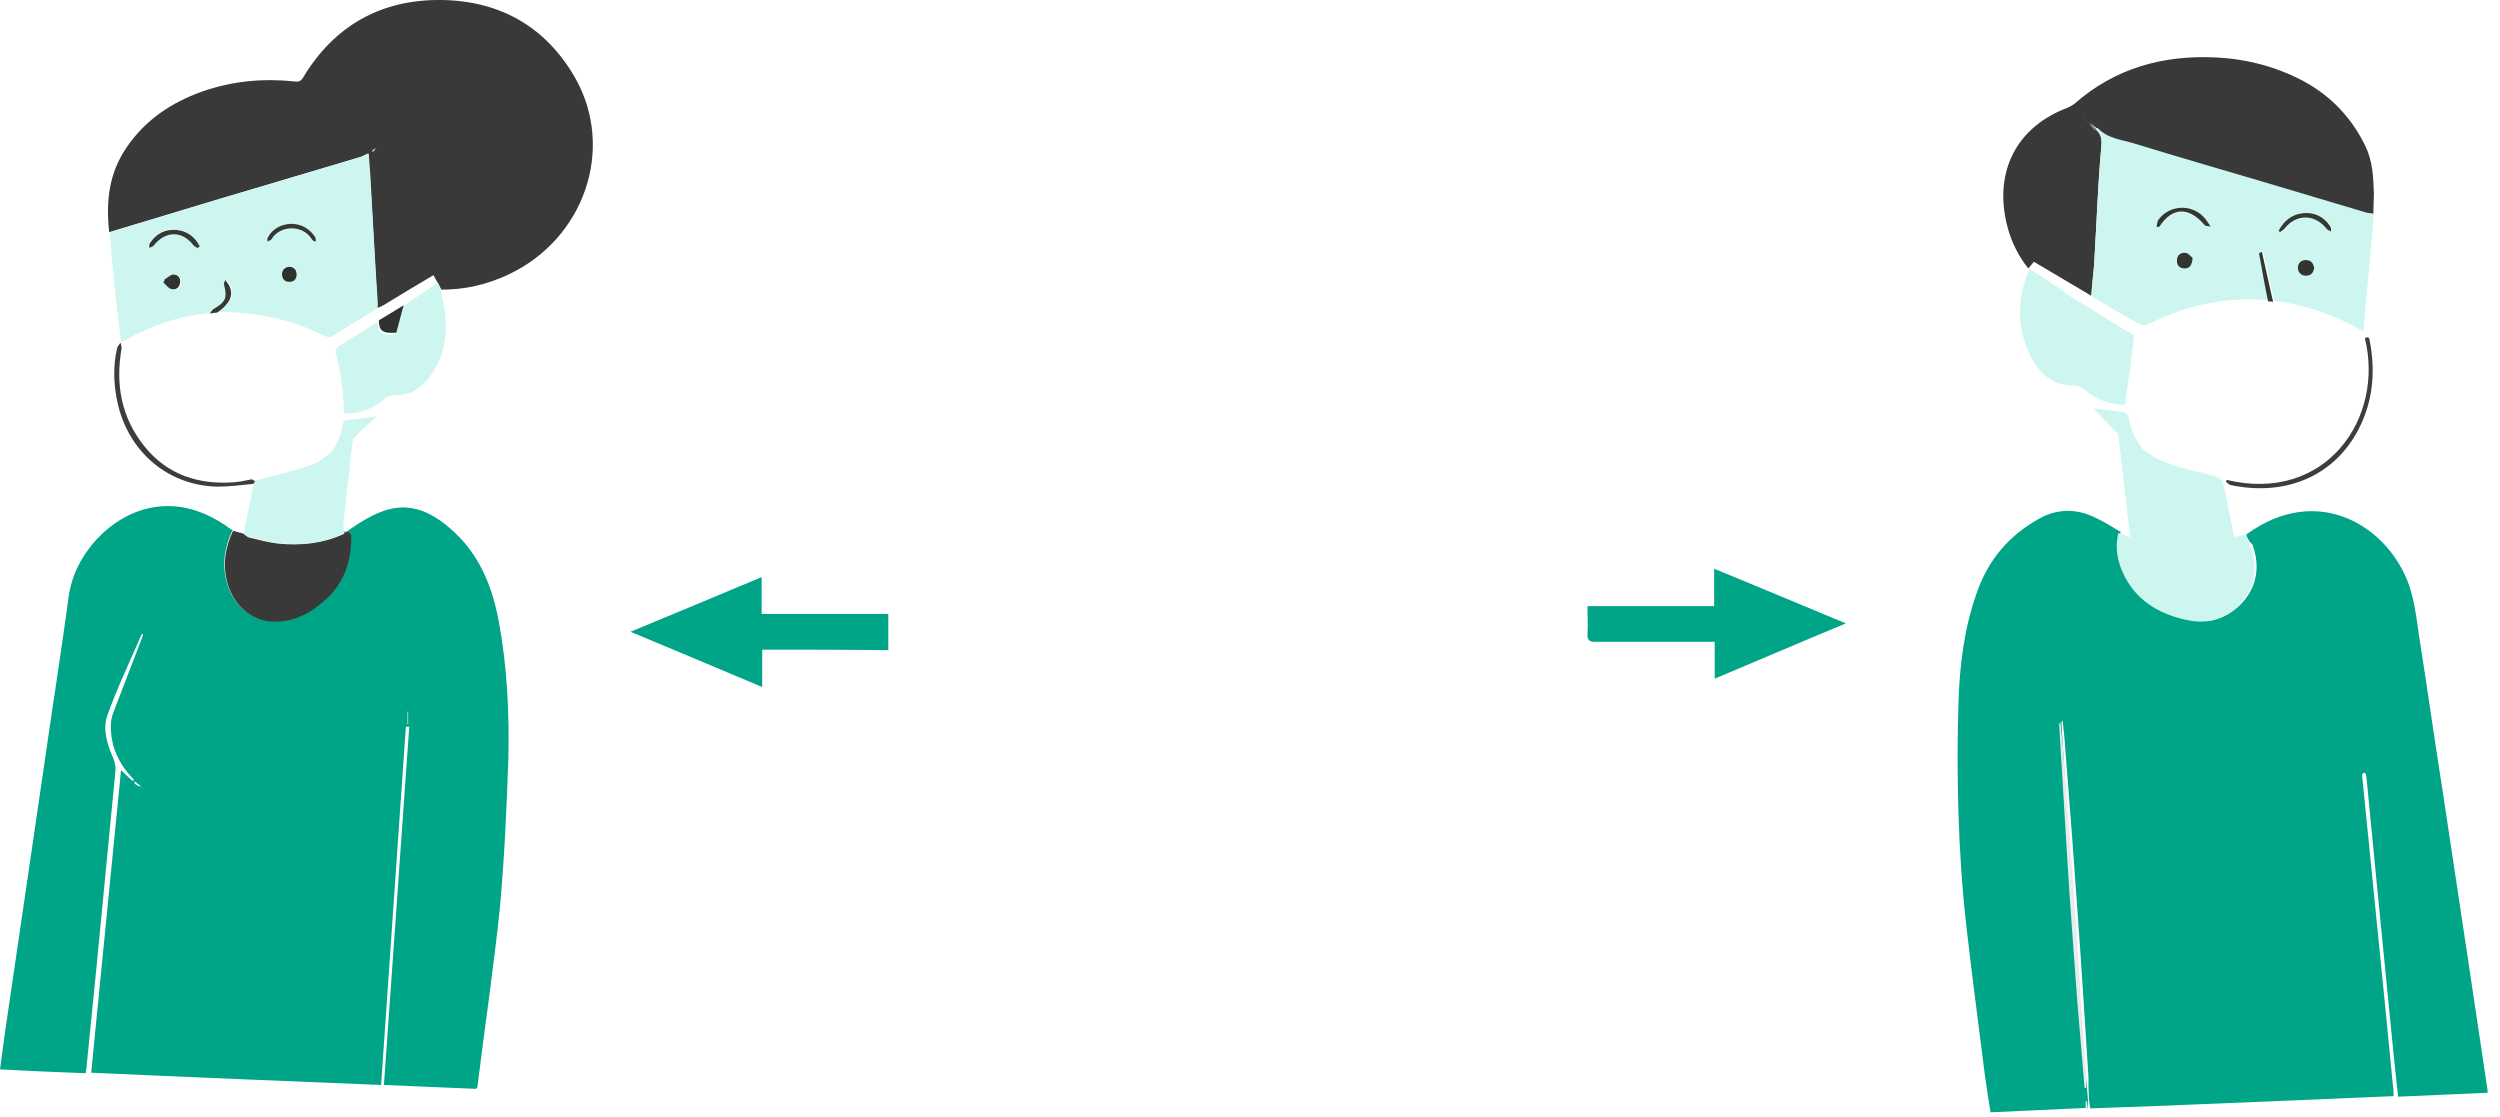 <?xml version="1.0" encoding="UTF-8"?>
<svg width="470px" height="210px" viewBox="0 0 470 210" version="1.1" xmlns="http://www.w3.org/2000/svg" xmlns:xlink="http://www.w3.org/1999/xlink">
    <title>social-distancing</title>
    <g id="Page-1" stroke="none" stroke-width="1" fill="none" fill-rule="evenodd">
        <g id="social-distancing" fill-rule="nonzero">
            <path d="M422.269,100.518 C435.814,90.55 449.15,99.049 452.961,110.171 C453.913,113.109 454.337,116.257 454.76,119.405 C456.346,129.372 457.722,139.34 459.309,149.308 C461.004,160.325 462.59,171.342 464.285,182.36 C465.449,189.914 466.505,197.469 467.669,205.023 C467.669,205.128 467.669,205.233 467.669,205.443 C462.061,205.653 456.453,205.967 450.844,206.177 C450.633,203.869 450.314,201.561 450.102,199.252 C449.15,189.284 448.093,179.212 447.14,169.244 C446.398,162.004 445.765,154.764 445.022,147.42 C444.917,146.79 444.917,146.265 444.81,145.636 C444.81,145.426 444.493,145.321 444.389,145.216 C444.282,145.426 444.07,145.531 444.07,145.741 C444.177,146.79 444.282,147.839 444.389,148.888 C445.657,161.269 446.821,173.546 448.093,185.927 C448.726,192.013 449.257,198.203 449.89,204.289 C449.997,204.813 449.997,205.443 449.997,206.072 C445.869,206.282 441.849,206.387 437.826,206.597 C427.666,207.017 417.506,207.436 407.346,207.856 C402.583,208.066 397.715,208.171 392.954,208.381 C392.847,207.856 392.847,207.332 392.742,206.807 C392.742,205.967 392.635,205.128 392.635,204.289 C392.635,203.659 392.635,203.134 392.635,202.505 C391.895,191.383 391.259,180.366 390.414,169.244 C389.779,159.905 389.038,150.567 388.298,141.124 C388.191,139.235 387.979,137.347 387.767,135.458 C387.555,135.668 387.555,135.773 387.555,135.983 C388.086,144.167 388.507,152.351 389.038,160.64 C389.671,169.768 390.307,178.792 390.943,187.815 C391.366,193.272 391.79,198.728 392.318,204.184 C392.423,205.023 392.423,205.862 392.53,206.702 C392.53,207.227 392.53,207.751 392.53,208.276 C386.498,208.591 380.359,208.801 374.222,209.115 C373.799,206.492 373.375,203.869 373.056,201.351 C371.892,192.013 370.623,182.569 369.564,173.126 C368.823,166.411 368.4,159.591 368.188,152.771 C367.976,145.951 367.976,139.026 368.188,132.205 C368.4,125.175 369.247,118.04 371.682,111.325 C373.799,105.24 377.714,100.623 383.427,97.475 C386.815,95.587 390.519,95.587 394.011,97.37 C395.599,98.105 397.082,99.049 398.667,99.993 C398.139,102.617 398.458,105.135 399.515,107.443 C401.843,112.584 406.287,115.207 411.579,116.362 C415.495,117.201 418.989,116.152 421.634,113.214 C424.386,110.066 424.914,106.289 423.433,102.302 C422.798,101.882 422.586,101.252 422.269,100.518 Z" id="Path" fill="#00A588"></path>
            <path d="M65.086,99.993 C71.648,95.377 77.151,92.754 84.771,99.469 C90.063,104.086 92.497,110.066 93.767,116.781 C95.354,125.385 95.778,134.094 95.566,142.803 C95.249,152.141 94.825,161.374 93.979,170.713 C92.815,181.94 91.121,193.167 89.745,204.394 C89.745,204.498 89.639,204.498 89.534,204.708 C83.819,204.498 77.998,204.184 72.177,203.974 C73.765,181.52 75.352,159.066 76.94,136.612 C76.728,136.612 76.516,136.612 76.305,136.612 C74.717,159.066 73.235,181.415 71.648,203.974 C53.551,203.239 35.454,202.505 17.145,201.666 C19.05,182.674 20.849,163.788 22.754,144.796 C23.495,145.531 24.13,146.055 24.765,146.685 C24.871,146.685 24.976,146.79 25.188,146.79 C25.188,146.685 25.082,146.58 25.082,146.475 C22.331,143.642 20.743,140.285 20.849,136.297 C20.849,135.458 21.061,134.514 21.378,133.779 C23.177,129.058 24.976,124.441 26.775,119.719 C26.775,119.509 26.881,119.404 26.881,119.195 C26.775,119.195 26.775,119.195 26.67,119.195 C26.564,119.3 26.564,119.509 26.458,119.614 C24.341,124.546 22.013,129.372 20.214,134.409 C19.261,137.032 20.108,139.865 21.272,142.488 C21.59,143.222 21.801,144.167 21.696,145.006 C20.531,157.387 19.261,169.873 18.097,182.255 C17.462,188.235 16.933,194.216 16.298,200.302 C16.298,200.721 16.192,201.246 16.086,201.771 C10.795,201.561 5.503,201.351 0,201.036 C0.317,198.623 0.635,196.314 0.952,194.006 C2.434,183.933 3.916,173.756 5.397,163.683 C6.773,154.24 8.149,144.901 9.525,135.458 C10.689,127.694 11.853,119.929 12.911,112.165 C13.97,104.19 20.849,96.741 28.786,95.377 C33.76,94.537 38.205,96.006 42.333,98.734 C42.756,99.049 43.179,99.364 43.709,99.678 C42.227,102.826 41.698,106.079 42.65,109.541 C43.92,113.948 47.413,116.781 51.54,116.781 C55.456,116.781 58.525,114.998 61.277,112.48 C64.663,109.437 65.933,105.449 65.933,100.938 C66.039,100.518 65.933,99.888 65.086,99.993 Z M26.458,147.944 C26.564,147.944 26.67,148.049 26.775,148.049 C26.67,147.944 26.67,147.944 26.458,147.944 C26.458,147.734 26.246,147.629 26.141,147.524 C25.929,147.42 25.717,147.21 25.611,147.105 C25.505,147 25.4,147 25.294,146.895 C25.294,147 25.294,147.105 25.294,147.315 C25.505,147.42 25.717,147.629 25.929,147.734 C26.141,147.734 26.352,147.839 26.458,147.944 Z M76.622,136.192 L76.728,136.192 C76.728,135.353 76.728,134.618 76.728,133.779 L76.622,133.779 C76.622,134.618 76.622,135.353 76.622,136.192 Z" id="Shape" fill="#00A588"></path>
            <path d="M82.337,53.197 C82.02,52.777 81.808,52.253 81.491,51.728 C78.316,53.617 75.141,55.505 72.072,57.394 C71.754,57.604 71.331,57.709 70.907,57.919 C70.907,57.499 70.907,57.184 70.907,56.764 C70.484,48.895 70.061,41.026 69.532,33.156 C69.426,31.687 69.32,30.323 69.214,28.854 C68.685,29.064 68.262,29.274 67.838,29.484 C59.054,32.107 50.27,34.73 41.38,37.353 C34.395,39.452 27.516,41.55 20.532,43.649 C19.897,37.983 20.426,32.632 23.812,27.7 C27.305,22.559 32.173,19.306 37.994,17.208 C43.709,15.214 49.529,14.689 55.456,15.319 C56.197,15.424 56.62,15.214 57.044,14.48 C62.864,4.827 71.648,-0.105 82.867,4.8237342e-06 C93.979,0.105 102.657,5.036 108.16,14.689 C115.674,28.015 109.854,44.908 95.566,51.623 C91.545,53.512 87.417,54.456 82.972,54.456 C82.761,54.036 82.549,53.617 82.337,53.197 Z M70.696,27.805 C70.59,27.91 70.484,27.91 70.378,28.015 C70.273,28.12 70.167,28.12 70.061,28.225 C70.061,28.33 69.955,28.435 69.955,28.539 C70.061,28.539 70.167,28.435 70.273,28.435 C70.378,28.33 70.378,28.225 70.484,28.12 C70.59,27.91 70.59,27.805 70.696,27.805 C70.802,27.7 70.907,27.595 70.907,27.595 C70.907,27.49 71.013,27.49 71.013,27.385 C71.013,27.49 70.907,27.49 70.907,27.595 C70.907,27.595 70.802,27.7 70.696,27.805 Z" id="Shape" fill="#393939"></path>
            <path d="M393.166,55.61 C389.567,53.512 385.967,51.308 382.371,49.21 C382.052,49.629 381.735,49.944 381.311,50.469 C378.983,47.531 377.607,44.278 376.972,40.711 C375.279,31.267 379.723,23.608 388.719,20.25 C389.143,20.041 389.567,19.831 389.99,19.516 C397.61,12.801 406.711,10.283 416.766,10.807 C422.586,11.122 428.09,12.591 433.17,15.319 C438.354,18.152 442.165,22.244 444.705,27.49 C446.081,30.323 446.186,33.366 446.293,36.409 C446.293,37.668 446.186,39.032 446.186,40.291 C445.765,40.186 445.234,40.186 444.81,40.081 C438.354,38.192 431.898,36.304 425.443,34.31 C417.294,31.897 409.146,29.589 401.102,27.071 C398.774,26.336 396.022,26.126 394.223,24.133 C393.799,23.818 393.378,23.503 392.954,23.083 C392.847,22.978 392.742,22.874 392.742,22.874 C392.635,22.769 392.53,22.664 392.53,22.664 C392.423,22.559 392.318,22.454 392.318,22.454 C392.211,22.349 392.107,22.244 392.002,22.139 L392.002,22.034 C392.002,22.034 392.002,22.034 391.895,22.034 C391.895,22.034 391.895,22.034 392.002,22.139 C392.107,22.244 392.211,22.349 392.318,22.454 C392.423,22.559 392.53,22.664 392.53,22.664 C392.635,22.769 392.742,22.874 392.742,22.874 C392.847,22.978 392.954,23.083 392.954,23.083 C393.271,23.503 393.694,23.923 394.011,24.342 C394.963,25.077 395.175,26.126 395.07,27.28 C394.858,29.589 394.751,31.897 394.542,34.31 C394.223,39.452 394.011,44.698 393.694,49.839 C393.483,51.833 393.271,53.721 393.166,55.61 Z" id="Path" fill="#393939"></path>
            <path d="M393.166,55.61 C393.378,53.721 393.483,51.833 393.694,49.839 C394.011,44.698 394.223,39.452 394.542,34.31 C394.647,32.002 394.858,29.694 395.07,27.28 C395.175,26.126 394.966,25.182 394.011,24.342 C394.118,24.238 394.223,24.133 394.33,24.028 C396.13,26.021 398.774,26.231 401.21,26.966 C409.358,29.484 417.401,31.792 425.55,34.206 C432.005,36.094 438.461,38.088 444.917,39.976 C445.341,40.081 445.869,40.081 446.293,40.186 C445.657,47.426 445.022,54.771 444.282,62.325 C438.99,59.178 433.381,57.289 427.561,56.554 C426.821,53.407 426.185,50.364 425.445,47.111 C425.021,47.321 424.809,47.426 424.914,47.426 C425.445,50.469 426.078,53.512 426.609,56.449 C418.67,55.715 411.157,57.289 404.066,60.856 C403.326,61.171 402.795,61.276 402.162,60.856 C398.986,59.178 396.022,57.394 393.166,55.61 Z M428.406,43.334 C428.513,43.439 428.618,43.649 428.725,43.754 C429.042,43.544 429.361,43.334 429.57,43.124 C431.794,40.291 435.286,40.186 437.509,43.124 C437.721,43.334 438.145,43.439 438.357,43.649 C438.249,43.334 438.357,42.809 438.145,42.6 C436.981,40.816 435.181,39.976 433.065,40.186 C430.841,40.291 429.361,41.55 428.406,43.334 Z M405.442,42.6 C405.654,42.6 405.759,42.6 405.97,42.704 C408.51,39.032 411.474,38.927 414.438,42.39 C414.542,42.6 414.966,42.495 415.602,42.704 C415.178,42.075 414.966,41.655 414.754,41.445 C412.533,38.402 407.982,38.402 405.759,41.445 C405.547,41.655 405.547,42.18 405.442,42.6 Z M412.214,48.475 C411.898,48.265 411.369,47.636 410.734,47.531 C409.782,47.426 409.251,48.055 409.146,49 C409.146,49.944 409.782,50.469 410.627,50.469 C411.686,50.364 412.11,49.839 412.214,48.475 Z M435.074,50.259 C434.969,49.524 434.545,48.895 433.593,48.895 C432.641,48.895 432.11,49.524 432.11,50.364 C432.11,51.203 432.641,51.833 433.593,51.833 C434.334,51.938 434.969,51.413 435.074,50.259 Z" id="Shape" fill="#CCF6EF"></path>
            <path d="M20.637,43.649 C27.622,41.55 34.501,39.452 41.486,37.353 C50.27,34.73 59.054,32.107 67.944,29.484 C68.367,29.379 68.79,29.169 69.32,28.854 C69.426,30.323 69.531,31.792 69.637,33.156 C70.06,41.026 70.484,48.895 71.013,56.764 C71.013,57.184 71.013,57.499 71.013,57.919 C68.156,59.702 65.192,61.486 62.335,63.27 C62.123,63.375 61.594,63.375 61.277,63.27 C54.926,60.017 48.153,58.653 41.063,58.653 C41.592,58.233 42.227,57.814 42.65,57.289 C44.026,55.82 43.92,54.141 42.544,52.567 C42.438,52.882 42.227,53.197 42.333,53.407 C42.967,55.925 42.65,56.659 40.322,58.023 C40.004,58.233 39.898,58.548 39.687,58.863 C33.972,59.283 28.786,61.066 23.812,63.794 C23.495,64.004 23.177,64.109 22.754,64.319 C22.436,61.381 22.013,58.338 21.695,55.4 C21.272,51.518 20.955,47.531 20.637,43.649 Z M37.253,46.691 C37.358,46.587 37.358,46.482 37.464,46.272 C36.618,44.488 35.136,43.334 33.125,43.124 C31.009,42.914 29.315,43.859 28.045,45.642 C27.939,45.852 27.939,46.272 27.939,46.482 C28.257,46.377 28.575,46.272 28.786,46.062 C31.009,43.334 34.184,43.334 36.3,46.062 C36.512,46.377 36.935,46.482 37.253,46.691 Z M54.609,42.075 C52.704,42.18 51.222,43.019 50.164,44.593 C50.058,44.803 50.164,45.118 50.058,45.432 C50.376,45.327 50.693,45.223 50.799,45.013 C52.386,42.285 56.726,42.18 58.419,45.013 C58.525,45.223 58.948,45.223 59.16,45.432 C59.16,45.118 59.266,44.803 59.054,44.593 C58.207,43.019 56.726,42.18 54.609,42.075 Z M30.903,52.567 C30.903,52.777 30.903,52.987 30.903,53.197 C31.432,53.617 31.855,54.246 32.49,54.456 C33.337,54.666 33.972,54.036 34.078,53.197 C34.184,52.358 33.549,51.623 32.808,51.728 C32.067,51.623 31.538,52.148 30.903,52.567 Z M55.773,51.728 C55.773,50.784 55.35,50.259 54.503,50.154 C53.551,50.049 53.022,50.574 53.022,51.518 C53.022,52.358 53.551,52.882 54.398,52.987 C55.244,52.987 55.667,52.567 55.773,51.728 Z" id="Shape" fill="#CCF6EF"></path>
            <path d="M422.269,100.518 C422.481,101.147 422.693,101.882 423.01,102.511 C424.598,106.499 423.962,110.276 421.21,113.424 C418.565,116.466 415.073,117.411 411.157,116.571 C405.759,115.417 401.419,112.794 399.091,107.653 C398.034,105.345 397.61,102.826 398.246,100.203 C398.986,100.413 399.622,100.728 400.467,101.042 C399.726,94.432 398.986,88.032 398.246,81.631 C398.667,81.841 399.091,82.051 399.515,82.366 C400.574,82.995 401.738,83.73 402.795,84.359 C402.902,84.464 403.007,84.569 403.114,84.674 C406.606,87.402 410.946,88.137 415.073,89.186 C417.718,89.92 417.718,89.816 418.354,92.544 C418.882,95.377 419.41,98.105 420.046,100.937 C420.786,100.833 421.529,100.623 422.269,100.518 Z" id="Path" fill="#CCF6EF"></path>
            <path d="M143.296,122.133 C143.296,124.546 143.296,126.749 143.296,129.163 C135.041,125.7 126.892,122.238 118.532,118.775 C126.892,115.312 134.936,111.955 143.19,108.492 C143.19,110.906 143.19,113.109 143.19,115.417 C151.234,115.417 159.065,115.417 167.002,115.417 C167.002,117.726 167.002,119.929 167.002,122.238 C159.065,122.133 151.234,122.133 143.296,122.133 Z" id="Path" fill="#00A588"></path>
            <path d="M347.023,117.201 C338.661,120.664 330.619,124.126 322.364,127.588 C322.364,125.175 322.364,122.972 322.364,120.664 C321.728,120.664 321.305,120.664 320.881,120.664 C313.897,120.664 306.912,120.664 299.928,120.664 C298.869,120.664 298.445,120.454 298.445,119.299 C298.552,117.516 298.445,115.837 298.445,113.948 C306.384,113.948 314.32,113.948 322.257,113.948 C322.257,111.64 322.257,109.437 322.257,106.918 C330.619,110.381 338.768,113.739 347.023,117.201 Z" id="Path" fill="#00A588"></path>
            <path d="M393.166,58.128 C395.918,59.807 398.67,61.591 401.21,63.06 C400.679,67.467 400.15,71.664 399.515,76.071 C396.658,76.175 394.118,75.126 391.79,73.132 C391.366,72.818 390.731,72.503 390.202,72.503 C385.439,72.608 382.899,69.67 381.207,65.788 C379.09,60.752 379.407,55.61 381.523,50.574 C383.746,51.938 385.863,53.407 387.979,54.771 C388.086,54.876 388.191,54.981 388.298,55.19 C388.719,56.974 389.143,58.758 389.567,60.647 C393.59,60.017 392.742,60.542 393.166,58.128 Z" id="Path" fill="#CCF6EF"></path>
            <path d="M65.087,99.993 C65.933,99.888 66.039,100.413 66.039,101.043 C66.039,105.449 64.769,109.436 61.382,112.584 C58.631,115.103 55.562,116.886 51.646,116.886 C47.519,116.886 44.026,114.053 42.756,109.646 C41.804,106.184 42.333,102.931 43.814,99.783 C44.45,99.993 45.084,100.098 45.72,100.308 C46.037,100.518 46.46,100.938 46.778,101.043 C48.577,101.462 50.482,101.987 52.281,102.197 C56.514,102.616 60.642,102.197 64.558,100.413 C64.769,100.203 64.981,100.098 65.087,99.993 Z" id="Path" fill="#393939"></path>
            <path d="M82.337,53.197 C82.549,53.617 82.761,54.036 82.867,54.561 C83.184,56.135 83.607,57.709 83.713,59.387 C84.137,63.689 83.29,67.677 80.538,71.139 C78.951,73.132 76.94,74.392 74.188,74.287 C73.448,74.287 72.812,74.497 72.178,75.021 C70.167,76.91 67.309,77.854 64.663,77.749 C64.558,75.861 64.558,73.972 64.24,72.083 C64.029,70.195 63.605,68.411 63.182,66.522 C63.076,65.893 63.076,65.473 63.711,65.053 C66.145,63.584 68.579,62.011 71.013,60.542 C71.013,62.64 71.754,63.06 74.294,62.85 C74.718,61.066 75.247,59.387 75.67,57.709 C77.998,56.03 80.221,54.561 82.337,53.197 Z" id="Path" fill="#CCF6EF"></path>
            <path d="M64.663,100.308 C60.748,102.092 56.62,102.617 52.387,102.092 C50.482,101.882 48.683,101.357 46.884,100.938 C46.46,100.833 46.143,100.518 45.825,100.203 C46.46,97.055 47.095,94.013 47.73,90.865 C47.836,90.655 47.942,90.445 48.048,90.34 C51.54,89.396 55.139,88.557 58.525,87.402 C59.901,86.983 60.959,85.934 62.229,85.094 C62.652,84.989 63.076,84.884 63.394,84.569 C64.452,83.94 65.404,83.205 66.357,82.471 C65.722,87.717 65.192,92.963 64.558,98.315 C64.452,98.839 64.663,99.364 64.769,99.888 C64.663,100.203 64.663,100.203 64.663,100.308 Z" id="Path" fill="#CCF6EF"></path>
            <path d="M418.67,90.235 C437.297,94.642 448.305,78.589 444.598,63.584 C445.446,63.06 445.446,63.794 445.553,64.319 C446.505,69.46 446.186,74.496 444.07,79.323 C439.73,89.186 430.101,93.488 419.306,91.18 C418.989,91.075 418.777,90.76 418.458,90.55 C418.458,90.445 418.565,90.34 418.67,90.235 Z" id="Path" fill="#3D3E3C"></path>
            <path d="M47.942,90.445 C47.836,90.655 47.73,90.865 47.624,90.97 C45.402,91.18 43.074,91.494 40.851,91.494 C31.75,91.285 24.447,85.199 22.225,76.28 C21.378,72.713 21.166,69.041 22.013,65.473 C22.119,65.053 22.436,64.739 22.648,64.424 C22.754,64.739 22.86,65.158 22.86,65.473 C21.696,72.188 22.754,78.379 27.093,83.835 C31.432,89.291 37.359,91.18 44.132,90.655 C45.19,90.55 46.249,90.34 47.201,90.13 C47.413,90.025 47.624,90.34 47.942,90.445 Z" id="Path" fill="#3D3E3C"></path>
            <path d="M402.795,84.36 C401.738,83.73 400.574,82.996 399.515,82.366 C399.091,82.156 398.667,81.841 398.243,81.631 C397.61,81.002 397.079,80.372 396.446,79.743 C395.494,78.799 394.539,77.749 393.483,76.805 C395.599,77.015 397.503,77.225 399.515,77.54 C399.726,77.54 400.043,78.064 400.15,78.274 C400.467,80.582 401.419,82.576 402.795,84.36 Z" id="Path" fill="#CCF6EF"></path>
            <path d="M66.251,82.681 C65.298,83.415 64.24,84.045 63.288,84.779 C62.97,84.989 62.547,85.094 62.124,85.304 C63.288,83.625 64.134,81.736 64.452,79.743 C64.452,79.533 64.769,79.113 64.981,79.008 C66.78,78.799 68.579,78.589 70.802,78.274 C69.108,79.848 67.627,81.212 66.251,82.681 Z" id="Path" fill="#CCF6EF"></path>
            <path d="M393.166,58.128 C392.742,60.542 393.587,60.017 389.567,60.647 C389.143,58.863 388.719,57.079 388.295,55.19 C389.883,56.135 391.578,57.184 393.166,58.128 Z" id="Path" fill="#CCF6EF"></path>
            <path d="M75.881,57.394 C75.458,59.073 74.929,60.856 74.505,62.535 C71.966,62.745 71.225,62.22 71.225,60.227 C72.812,59.283 74.294,58.338 75.881,57.394 Z" id="Path" fill="#2F322F"></path>
            <path d="M426.397,56.66 C425.762,53.617 425.231,50.574 424.702,47.636 C424.702,47.636 424.914,47.531 425.231,47.321 C425.973,50.469 426.607,53.617 427.349,56.764 C427.03,56.66 426.714,56.66 426.397,56.66 Z" id="Path" fill="#313830"></path>
            <path d="M39.475,58.968 C39.687,58.653 39.898,58.233 40.11,58.129 C42.438,56.764 42.756,56.03 42.121,53.512 C42.015,53.302 42.227,52.987 42.332,52.672 C43.814,54.246 43.814,55.925 42.438,57.394 C42.015,57.919 41.38,58.338 40.851,58.758 C40.533,58.758 40.004,58.863 39.475,58.968 Z" id="Path" fill="#343933"></path>
            <path d="M392.107,208.591 C392.107,208.066 392.107,207.541 392.107,207.017 C392.214,207.017 392.318,207.017 392.318,207.017 C392.426,207.541 392.426,208.066 392.53,208.591 C392.426,208.591 392.318,208.591 392.107,208.591 Z" id="Path" fill="#E6ECEC"></path>
            <path d="M64.663,100.308 C64.663,100.203 64.663,100.098 64.663,99.993 C64.875,99.993 64.981,99.993 65.192,99.888 C64.981,100.098 64.769,100.203 64.663,100.308 Z" id="Path" fill="#4B776A"></path>
            <path d="M388.295,55.19 C388.191,55.085 388.086,54.981 387.979,54.771 C388.086,54.981 388.191,55.085 388.295,55.19 Z" id="Path" fill="#366967"></path>
            <path d="M403.114,84.675 C403.007,84.57 402.902,84.465 402.795,84.36 C402.902,84.465 403.007,84.57 403.114,84.675 Z" id="Path" fill="#72BD73"></path>
            <path d="M391.895,204.498 C391.471,199.042 390.943,193.586 390.519,188.13 C389.883,179.107 389.143,169.978 388.615,160.955 C388.086,152.77 387.662,144.586 387.131,136.297 C387.131,136.192 387.131,135.983 387.343,135.773 C387.555,137.661 387.767,139.55 387.874,141.439 C388.615,150.777 389.355,160.115 389.99,169.558 C390.731,180.681 391.471,191.698 392.211,202.82 C392.211,203.449 392.211,203.974 392.211,204.603 C392.211,204.498 392.107,204.498 391.895,204.498 Z" id="Path" fill="#E6ECEC"></path>
            <path d="M71.013,27.49 C71.013,27.385 71.119,27.385 71.119,27.28 C71.013,27.385 71.013,27.49 71.013,27.49 Z" id="Path" fill="#7CA97C"></path>
            <path d="M70.272,28.33 C70.166,28.33 70.06,28.435 69.955,28.435 C69.955,28.33 70.06,28.225 70.06,28.12 C70.166,28.225 70.166,28.225 70.272,28.33 Z" id="Path" fill="#7CA97C"></path>
            <path d="M70.484,28.015 C70.378,28.12 70.378,28.225 70.272,28.33 L70.166,28.225 C70.166,28.12 70.272,28.015 70.484,28.015 C70.378,27.91 70.484,28.015 70.484,28.015 Z" id="Path" fill="#7CA97C"></path>
            <path d="M70.696,27.805 C70.59,27.91 70.484,28.015 70.484,28.12 L70.378,28.015 C70.484,27.91 70.59,27.805 70.696,27.805 Z" id="Path" fill="#7CA97C"></path>
            <path d="M71.013,27.49 C70.907,27.595 70.801,27.7 70.801,27.7 C70.801,27.7 70.907,27.595 71.013,27.49 Z" id="Path" fill="#7CA97C"></path>
            <path d="M394.118,24.238 C394.011,24.343 393.906,24.448 393.799,24.553 C393.483,24.133 393.059,23.713 392.742,23.293 C393.271,23.503 393.694,23.923 394.118,24.238 Z" id="Path" fill="#55976B"></path>
            <path d="M392.635,22.978 C392.742,23.083 392.847,23.188 392.847,23.188 C392.742,23.188 392.635,23.083 392.635,22.978 Z" id="Path" fill="#55976B"></path>
            <path d="M392.318,22.664 C392.426,22.769 392.53,22.874 392.53,22.874 C392.53,22.874 392.426,22.874 392.318,22.664 C392.318,22.769 392.318,22.664 392.318,22.664 Z" id="Path" fill="#55976B"></path>
            <path d="M392.107,22.454 C391.999,22.349 391.895,22.244 391.895,22.244 C391.895,22.349 391.999,22.349 392.107,22.454 Z" id="Path" fill="#55976B"></path>
            <path d="M392.318,22.769 C392.214,22.664 392.107,22.559 392.107,22.559 C392.214,22.559 392.318,22.664 392.318,22.769 C392.318,22.664 392.318,22.769 392.318,22.769 Z" id="Path" fill="#55976B"></path>
            <path d="M428.406,43.334 C429.361,41.55 430.841,40.291 432.958,40.081 C435.074,39.871 436.874,40.711 438.038,42.495 C438.249,42.809 438.249,43.229 438.249,43.544 C437.933,43.334 437.509,43.229 437.402,43.019 C435.181,40.186 431.689,40.186 429.466,43.019 C429.254,43.229 428.937,43.439 428.618,43.649 C428.618,43.649 428.513,43.544 428.406,43.334 Z" id="Path" fill="#323A31"></path>
            <path d="M405.442,42.6 C405.547,42.18 405.547,41.655 405.759,41.34 C407.982,38.297 412.531,38.297 414.754,41.34 C414.966,41.655 415.178,41.97 415.602,42.6 C414.966,42.495 414.542,42.495 414.438,42.285 C411.474,38.822 408.406,38.927 405.97,42.6 C405.759,42.704 405.547,42.704 405.442,42.6 Z" id="Path" fill="#313830"></path>
            <path d="M412.214,48.475 C412.11,49.839 411.686,50.469 410.734,50.469 C409.782,50.469 409.251,49.944 409.251,49 C409.251,48.056 409.886,47.426 410.838,47.531 C411.369,47.531 411.791,48.161 412.214,48.475 Z" id="Path" fill="#30352F"></path>
            <path d="M435.074,50.259 C434.969,51.308 434.438,51.833 433.486,51.833 C432.641,51.833 432.005,51.203 432.005,50.364 C432.005,49.524 432.534,48.895 433.486,48.895 C434.545,48.895 434.862,49.524 435.074,50.259 Z" id="Path" fill="#30352F"></path>
            <path d="M37.253,46.691 C36.935,46.482 36.618,46.377 36.406,46.167 C34.29,43.334 31.115,43.334 28.892,46.167 C28.681,46.377 28.363,46.482 28.046,46.586 C28.046,46.272 28.046,45.957 28.152,45.747 C29.316,43.964 31.009,43.019 33.231,43.229 C35.242,43.439 36.724,44.593 37.571,46.377 C37.359,46.377 37.253,46.482 37.253,46.691 Z" id="Path" fill="#343933"></path>
            <path d="M54.609,42.075 C56.726,42.075 58.207,43.019 59.266,44.593 C59.371,44.803 59.371,45.223 59.371,45.432 C59.054,45.327 58.736,45.223 58.63,45.013 C56.937,42.18 52.598,42.285 51.011,45.013 C50.905,45.223 50.481,45.223 50.27,45.432 C50.27,45.118 50.164,44.803 50.376,44.593 C51.222,43.019 52.81,42.18 54.609,42.075 Z" id="Path" fill="#343933"></path>
            <path d="M30.903,52.567 C31.432,52.253 32.067,51.623 32.596,51.623 C33.443,51.623 33.972,52.253 33.866,53.092 C33.76,53.931 33.231,54.561 32.279,54.351 C31.644,54.246 31.22,53.512 30.691,53.092 C30.903,52.882 30.903,52.777 30.903,52.567 Z" id="Path" fill="#30332F"></path>
            <path d="M55.773,51.728 C55.667,52.567 55.244,52.987 54.398,52.987 C53.551,52.987 53.022,52.462 53.022,51.518 C53.022,50.679 53.657,50.154 54.503,50.154 C55.35,50.259 55.773,50.784 55.773,51.728 Z" id="Path" fill="#2E312D"></path>
        </g>
    </g>
</svg>